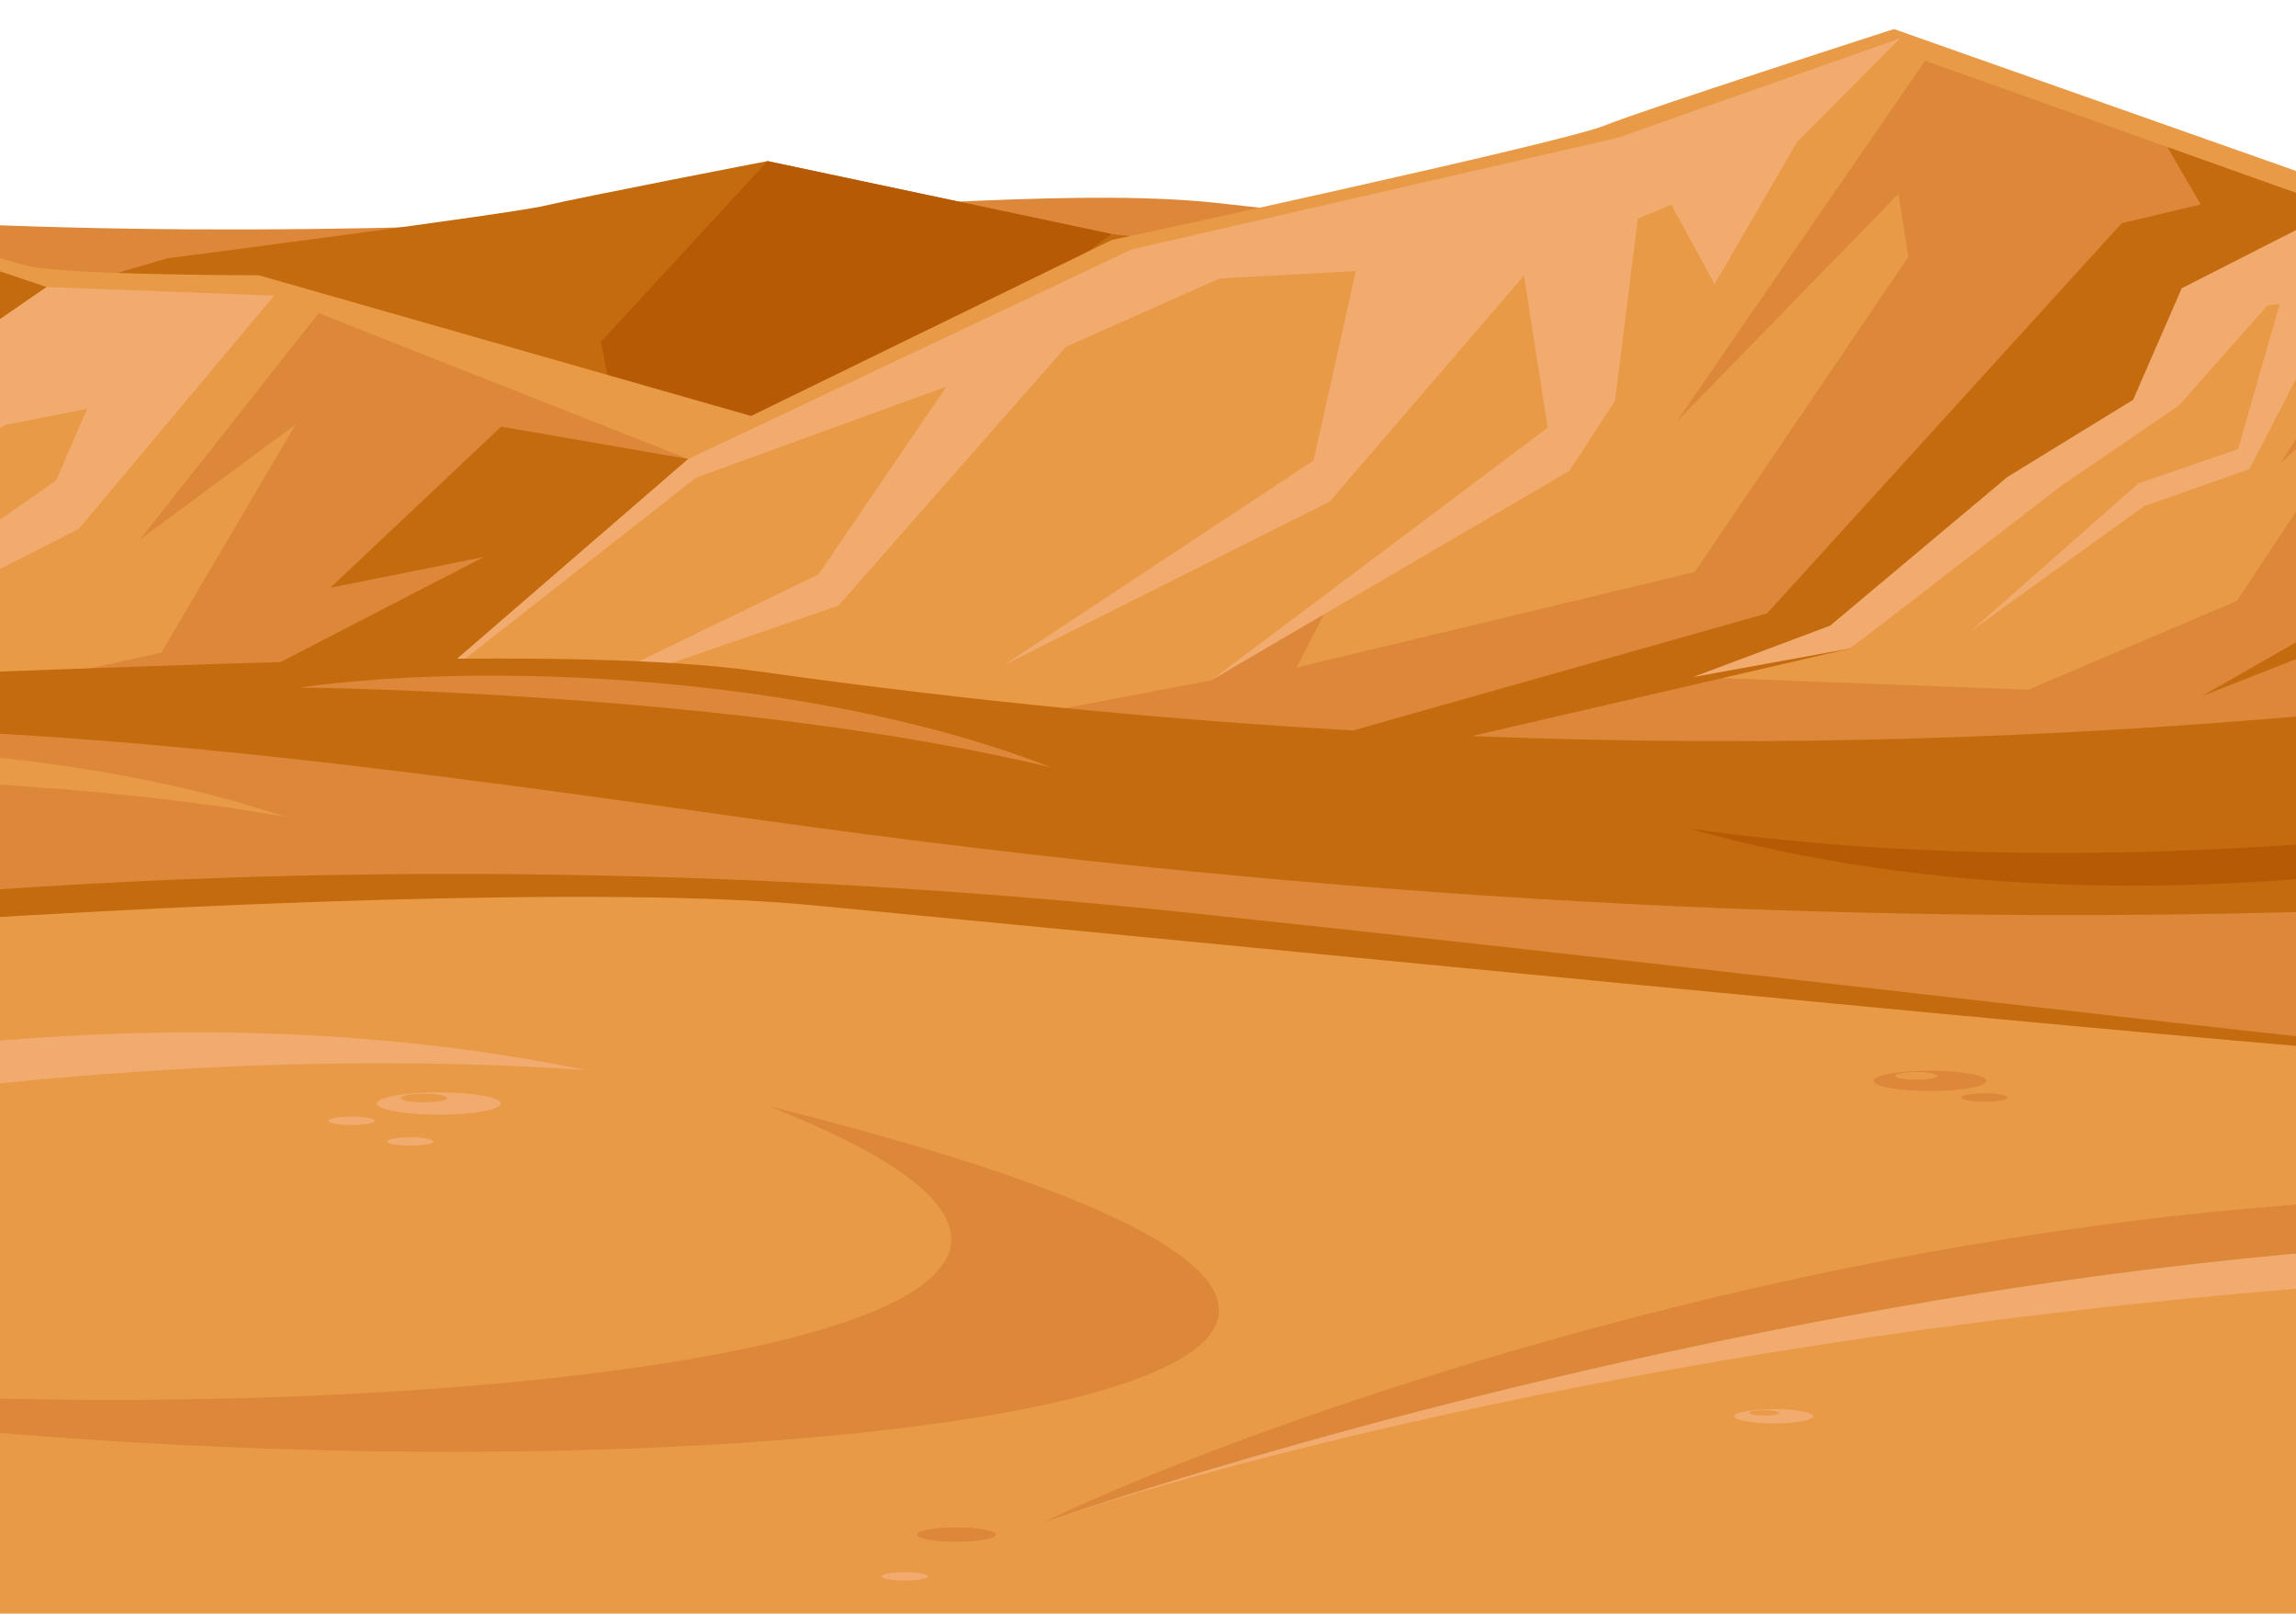 <svg id="Layer_1" data-name="Layer 1" xmlns="http://www.w3.org/2000/svg" xmlns:xlink="http://www.w3.org/1999/xlink" viewBox="0 0 1081 759.55"><defs><style>.cls-1{fill:none;}.cls-2{clip-path:url(#clip-path);}.cls-3{fill:#b65a05;}.cls-4{fill:#dc8739;}.cls-5{fill:#c36b0e;}.cls-6{fill:#c67a2a;}.cls-7{fill:#cf884d;}.cls-8{fill:#b96920;}.cls-9{fill:#e99a46;}.cls-10{fill:#f2ab6f;}</style><clipPath id="clip-path"><rect class="cls-1" y="-69.45" width="1081" height="829"/></clipPath></defs><title>desert-part_1</title><g class="cls-2"><path class="cls-3" d="M889.16,82.75V367.07h703.65V66.67C1480.45,115.54,1126.95,86.65,889.16,82.75Z"/><path class="cls-4" d="M574.89,95.75c-121.92-14.06-375.71,33.62-734,0-122.25-11.47-281,23.79-357.62-30V202.37H1080.5V97.1C956.36,107.89,805.09,122.29,574.89,95.75Z"/><path class="cls-5" d="M-516.72,230.21h1416l-58.36-38L701.19,161.65,644,123.51,523.34,110.16l-162-34.33s-88.93,17.16-104.8,21S78.71,121.6,78.71,121.6L-51.5,159.74l-177.85-30.51s-66.69,0-82.57-1.91-108.4-22.72-108.4-22.72l-96.38,25h0Z"/><polygon class="cls-3" points="701.19 161.65 644.02 123.51 534.21 139.5 456.14 212.1 366.44 230.21 501.8 222.65 701.19 161.65"/><polygon class="cls-3" points="523.34 110.16 361.37 75.83 282.94 160.9 289.34 193.59 -0.19 230.21 899.29 230.21 388.86 209.35 523.34 110.16"/><polygon class="cls-3" points="840.93 192.16 899.29 230.21 114.66 230.21 761.32 217.59 840.93 192.16"/><path class="cls-5" d="M1592.81,111.12l-8.67-1-162-34.33s-88.93,17.16-104.8,21-177.85,24.79-177.85,24.79L1010.6,159.36v70.84h582.22Z"/><polygon class="cls-3" points="1592.81 230.21 1592.81 215.2 1449.67 209.35 1584.15 110.16 1422.17 75.83 1343.75 160.9 1350.15 193.59 1060.62 230.21 1592.81 230.21"/><path class="cls-6" d="M1592.81,76.31c-19.19,8.15-77.12,32.88-89.13,39.21-14.45,7.61-161.81,49.46-161.81,49.46L1223.4,241.06l-161.81-60.87s-60.68,0-75.13-3.8-98.63-45.32-98.63-45.32l-87.68,50L615.82,381.65h977Z"/><polygon class="cls-7" points="630.31 374.85 800.48 190.19 889.31 140.95 821.99 209.89 830.4 243.13 762.15 344.07 668.65 369.93 753.73 331.76 797.55 244.77 769.34 252.34 710.72 323.15 690.15 328.07 630.31 374.85"/><polygon class="cls-8" points="1081.28 196.59 1202.73 259.69 1094.07 381.65 881.83 381.65 972.05 360.08 1029.56 343.46 1073.73 244.67 1022.54 294.52 1081.28 196.59"/><polygon class="cls-8" points="896.32 143.1 991.84 185.3 889.92 277.63 859.39 325.61 797.78 374.62 783.65 381.65 685.95 381.65 772.43 357 880.89 234.51 898.19 167.42 854.71 204.96 896.32 143.1"/><polygon class="cls-7" points="1066.64 188.99 991.84 185.3 926.37 244.61 957.1 228.35 934.65 256.67 889.92 277.63 856.26 323.18 797.36 373.65 864.68 329.33 897.4 288.71 941.2 277.6 978.13 244.97 1005.16 237.97 994.96 268.98 944.15 315.79 923.58 352.72 879.64 374.88 927.27 362.54 949.15 325.61 1002.44 289.91 1066.64 188.99"/><path class="cls-9" d="M1592.81,348.75l-76.06-82.58-182.12-66.23-74.5-82.78-157.29-29L891.73,13.68S775.84,50.93,755.14,59.21,523.35,113,523.35,113L353.64,195.8,121.85,129.57s-86.92,0-107.62-4.14-141.28-49.3-141.28-49.3L-252.66,130.5-516.72,348.75Z"/><polygon class="cls-4" points="1333.64 207.42 1257.3 131.08 1117 151.86 1073.69 217.92 1127.83 170.27 1053.12 282.89 898.34 348.75 1074.76 332.36 1333.64 207.42"/><polygon class="cls-4" points="1101.22 98.01 906.38 28.59 789.52 198.32 893.86 91.19 898.48 120.92 797.87 269.27 610.38 314.24 624.44 287.12 570.19 320.26 420.52 348.75 1592.81 348.75 797.09 318.71 871.1 305.25 1013.51 188.58 1101.22 98.01"/><polygon class="cls-5" points="1101.22 98.01 1020.48 69.24 1036.12 96.22 998.94 105.07 831.99 288.71 514.81 378.4 658.29 354.49 871.1 305.25 1013.51 188.58 1101.22 98.01"/><polygon class="cls-4" points="1514.46 273.05 1581.43 348.75 960.39 391.22 1498.38 318.59 1389.89 306.54 1399.27 289.12 1514.46 273.05"/><polygon class="cls-10" points="1333.64 207.42 1497.05 267.69 1397.93 281.09 1426.06 262.34 1360.43 273.05 1303.21 324.93 1119.78 330.89 1265.9 312.02 1310.15 267.72 1277.39 271.71 1080.84 329.42 1241.65 251.81 1284.08 231.53 1333.64 207.42"/><polygon class="cls-10" points="1251.94 123.58 1101.22 98.01 1027.2 135.69 1004.33 188.18 945.12 224.51 861.68 294.49 797.09 318.71 871.1 305.25 970.68 228.55 1025.86 190.87 1067.58 143.77 1073.33 143.14 1053.71 211.44 1006.83 227.51 927.81 297.16 1009.51 238.23 1059.07 220.81 1100.59 140.45 1251.94 123.58"/><polygon class="cls-4" points="150.05 147.42 324.03 216.07 168.38 348.75 -135.66 348.75 -6.41 325.29 75.96 307.21 139.25 199.72 65.92 253.97 150.05 147.42"/><polygon class="cls-5" points="235.94 200.83 324.03 216.07 215.27 310.08 114.68 334.22 121.65 317.02 227.9 262.14 155.6 276.62 235.94 200.83"/><polygon class="cls-10" points="894.68 18.01 761.57 64.88 532.86 117.38 324.03 216.07 179.09 341.36 327.76 224.83 445.63 181.97 385.36 270.37 258.12 331.98 394.73 285.11 501.88 163.22 574.21 131.08 638.39 127.59 618.41 216.8 472.42 313.23 626.06 236.09 717.52 129.74 728.68 201.31 570.19 320.26 738.88 221.64 760.39 188.67 771.1 102.95 786.89 96.37 807.26 133.75 846.11 66.79 894.68 18.01"/><polygon class="cls-4" points="-114.9 89.22 21.93 135.13 -124.06 235.58 -167.81 287.79 -256.06 341.11 -276.3 348.75 -416.26 348.75 -292.37 321.94 -137 188.67 -112.22 115.67 -174.5 156.53 -114.9 89.22"/><polygon class="cls-5" points="-72.64 103.4 21.93 135.13 -124.06 235.58 -167.81 287.79 -256.06 341.11 -292.37 321.94 -227.74 307.16 -137.92 236.22 -115.73 199.31 -72.64 103.4"/><polygon class="cls-10" points="129.08 139.15 21.93 135.13 -71.85 199.66 -27.84 181.97 -59.99 212.78 -124.06 235.58 -172.28 285.14 -256.66 340.05 -160.23 291.83 -113.35 247.63 -50.61 235.55 2.29 200.06 41.02 192.44 26.4 226.17 -46.38 277.1 -75.84 317.28 -138.8 341.39 -70.56 327.97 -39.23 287.79 37.12 248.94 129.08 139.15"/><path class="cls-5" d="M356.86,316c-180-25.32-728.34,41.52-873.57-21.67v300.4H1591.91l.91-293.11C1426.13,252.78,1064,415.48,356.86,316Z"/><path class="cls-4" d="M357.23,385.86c562.54,79,932.21,36.16,1235.58,4V703.3H-516.72v-319C-161.11,313.54,59.28,344,357.23,385.86Z"/><path class="cls-5" d="M563.5,430.06c574.73,60.9,886.67,112.51,1029.32,72.33V703.3H-516.72V502.39C-173.16,411.32,198.92,391.43,563.5,430.06Z"/><path class="cls-9" d="M381.34,426C200.29,408.76-400.8,453-516.72,490.34V759.55H1592.81V502.39C1446.15,534.54,1123.89,496.94,381.34,426Z"/><path class="cls-10" d="M491.17,716.69s266.27-94.63,687.1-116.53c142.26-7.4,317.43,9.38,317.43,9.38C1227.83,521.14,756.37,598.83,491.17,716.69Z"/><path class="cls-4" d="M491.17,716.69c85.72-42.86,596-242.43,1004.54-107.15C1075.14,510.43,491.17,716.69,491.17,716.69Z"/><path class="cls-4" d="M-285.27,629.55C140.93,739.39,962.1,670.21,361.84,520.7,685.4,647.9,13.74,695-285.27,629.55Z"/><path class="cls-10" d="M-392.82,585.43c64.29-32.15,375.85-142,668.76-81.73C-52.62,481-392.82,585.43-392.82,585.43Z"/><path class="cls-3" d="M1330.32,363.35c-52.82,21.83-306.17,91.2-535,26.68C1054.56,426.8,1330.32,363.35,1330.32,363.35Z"/><polygon class="cls-5" points="1258.64 142.1 1170.64 193.68 1115.32 282.73 1036.6 327.72 1140.77 286.75 1211.76 202.37 1194.35 258.62 1314.89 202.37 1258.64 142.1"/><path class="cls-9" d="M-287.26,370.3c118.71-27.37,298.71-27.21,421.47,14.18C-44.86,352.91-287.26,370.3-287.26,370.3Z"/><path class="cls-4" d="M140.74,323.63c101.41-13.83,253-2.35,354.21,37.63C345.79,325.38,140.74,323.63,140.74,323.63Z"/><path class="cls-4" d="M908.67,504c-14.68,0-26.58,2.14-26.58,4.77s11.9,4.77,26.58,4.77,26.58-2.14,26.58-4.77S923.35,504,908.67,504Zm-6.42,4.24c-5.48,0-9.92-.81-9.92-1.8s4.44-1.8,9.92-1.8,9.92.81,9.92,1.8S907.73,508.26,902.25,508.26Z"/><path class="cls-10" d="M835.11,663.32c-10.32,0-18.68,1.5-18.68,3.35S824.8,670,835.11,670s18.68-1.5,18.68-3.35S845.43,663.32,835.11,663.32Zm-4.51,3c-3.85,0-7-.57-7-1.27s3.12-1.27,7-1.27,7,.57,7,1.27S834.45,666.3,830.6,666.3Z"/><path class="cls-10" d="M206.61,514.2c-16.13,0-29.2,2.35-29.2,5.24s13.07,5.24,29.2,5.24,29.2-2.35,29.2-5.24S222.73,514.2,206.61,514.2Zm-7.05,4.66c-6,0-10.9-.89-10.9-2s4.88-2,10.9-2,10.9.89,10.9,2S205.58,518.86,199.56,518.86Z"/><ellipse class="cls-10" cx="165.57" cy="527.57" rx="10.9" ry="1.98"/><ellipse class="cls-10" cx="193.13" cy="537.32" rx="10.9" ry="1.98"/><ellipse class="cls-4" cx="934.36" cy="516.6" rx="10.9" ry="1.98"/><ellipse class="cls-10" cx="425.97" cy="742" rx="10.9" ry="1.98"/><ellipse class="cls-4" cx="450.34" cy="722.37" rx="18.62" ry="3.39"/></g><path class="cls-1" d="M992,449.53l8-488"/></svg>